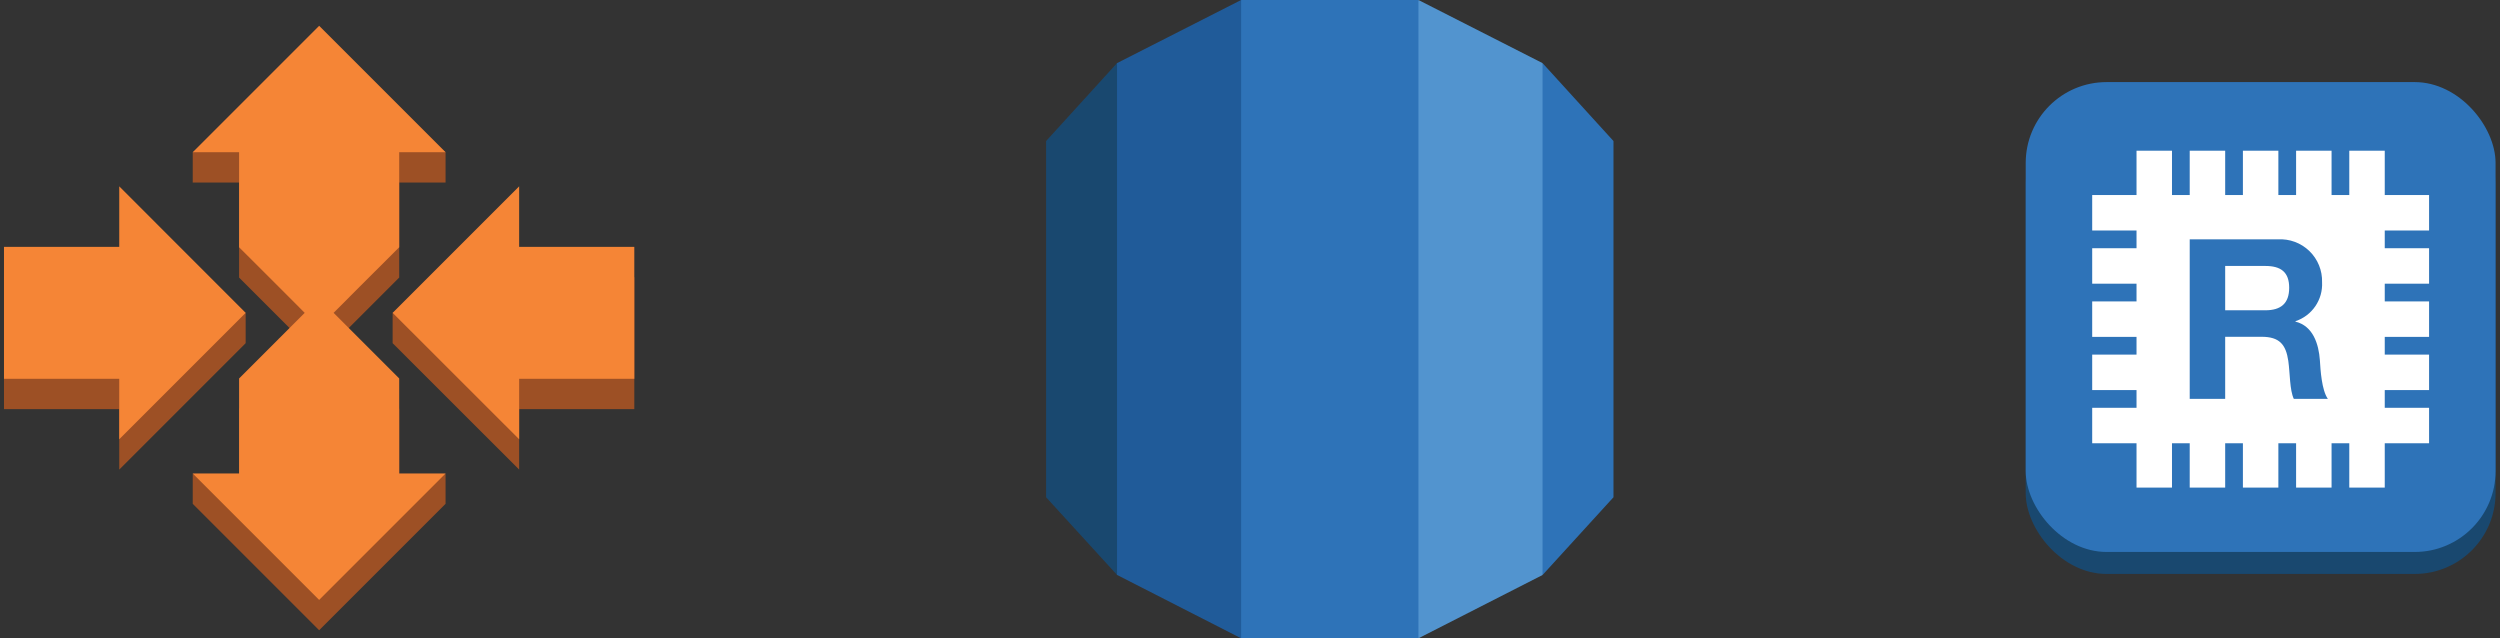 <?xml version="1.0" encoding="UTF-8"?>
<svg width="282px" height="72px" viewBox="0 0 282 72" version="1.1" xmlns="http://www.w3.org/2000/svg" xmlns:xlink="http://www.w3.org/1999/xlink">
    <rect x="0" y="0" width="282" height="72" fill="#333333" stroke="none"/>
    <!-- Generator: Sketch 43.2 (39069) - http://www.bohemiancoding.com/sketch -->
    <title>autoScale</title>
    <desc>Created with Sketch.</desc>
    <defs></defs>
    <g id="Page-1" stroke="none" stroke-width="1" fill="none" fill-rule="evenodd">
        <g id="autoScale" transform="translate(-107, 0)">
            <g id="Compute/AmazonEC2/AutoScaling" transform="translate(107, 2)">
                <g id="Group">
                    <g fill-rule="nonzero">
                        <polygon id="Shape" fill="#9D5025" points="45.03 54.58 45.03 44.11 40.57 39.66 37.63 36.71 40.57 33.77 45.03 29.31 45.03 18.84 45.03 18.59 50.26 18.59 50.26 15.17 36 5.38 21.74 15.17 21.74 18.59 26.97 18.59 26.97 18.84 26.97 29.31 31.43 33.77 34.37 36.71 31.43 39.66 26.97 44.11 26.97 54.58 21.74 51.41 21.74 54.83 36 69.09 50.26 54.83 50.26 51.41"></polygon>
                        <polygon id="Shape" fill="#9D5025" points="27.71 36.71 27.71 33.29 13.45 29.27 0.45 29.27 0.45 44.15 13.45 44.15 13.45 50.97"></polygon>
                        <polygon id="Shape" fill="#9D5025" points="71.55 29.27 58.56 29.27 44.29 33.29 44.29 36.71 58.56 50.97 58.56 44.15 71.55 44.15"></polygon>
                        <polygon id="Shape" fill="#F58536" points="45.03 51.16 45.03 40.69 40.57 36.23 37.63 33.29 40.57 30.34 45.03 25.89 45.03 15.42 45.03 15.17 50.26 15.17 36 0.91 21.74 15.17 26.97 15.17 26.97 15.42 26.97 25.89 31.43 30.34 34.37 33.29 31.43 36.23 26.97 40.69 26.97 51.16 26.97 51.41 21.74 51.41 36 65.67 50.26 51.41 45.03 51.41"></polygon>
                        <polygon id="Shape" fill="#F58536" points="27.71 33.29 13.45 19.02 13.45 25.85 0.45 25.85 0.45 40.73 13.45 40.73 13.45 47.55"></polygon>
                        <polygon id="Shape" fill="#F58536" points="71.55 25.85 58.56 25.85 58.56 19.02 44.29 33.29 58.56 47.55 58.56 40.73 71.55 40.73"></polygon>
                    </g>
                </g>
            </g>
            <g id="Database/AmazonRDS/AmazonRDS" transform="translate(225, 0)">
                <g id="Group">
                    <g fill-rule="nonzero">
                        <polygon id="Shape" fill="#2E73B8" points="64 15.91 56 7.12 44.72 36 56 64.86 64 56.09"></polygon>
                        <polygon id="Shape" fill="#5294CF" points="42 72 56 64.86 56 7.12 42 0 25.38 36"></polygon>
                        <polygon id="Shape" fill="#2E73B8" points="22 72 42 72 42 0 22 0 10 36"></polygon>
                        <polygon id="Shape" fill="#205B99" points="8 64.85 22 72 22 0 8 7.12 1.81 36"></polygon>
                        <polygon id="Shape" fill="#19486F" points="0 56.09 8 64.85 8 7.12 0 15.91"></polygon>
                    </g>
                </g>
            </g>
            <g id="Database/AmazonElasticCache/Redis" transform="translate(335, 9)">
                <g id="Group">
                    <g fill-rule="nonzero">
                        <rect id="Rectangle-path" fill="#19486F" x="0.5" y="2.74" width="53" height="53" rx="9.12"></rect>
                        <rect id="Rectangle-path" fill="#2E73B8" x="0.5" y="0.26" width="53" height="53" rx="9.12"></rect>
                        <polygon id="Shape" fill="#FFFFFF" points="46 17 46 13 41 13 41 8 37 8 37 13 35 13 35 8 31 8 31 13 29 13 29 8 25 8 25 13 23 13 23 8 19 8 19 13 17 13 17 8 13 8 13 13 8 13 8 17 13 17 13 19 8 19 8 23 13 23 13 25 8 25 8 29 13 29 13 31 8 31 8 35 13 35 13 37 8 37 8 41 13 41 13 46 17 46 17 41 19 41 19 46 23 46 23 41 25 41 25 46 29 46 29 41 31 41 31 46 35 46 35 41 37 41 37 46 41 46 41 41 46 41 46 37 41 37 41 35 46 35 46 31 41 31 41 29 46 29 46 25 41 25 41 23 46 23 46 19 41 19 41 17"></polygon>
                        <path d="M19,18 L28.93,18 C30.252,17.918 31.547,18.396 32.498,19.317 C33.449,20.238 33.969,21.517 33.93,22.84 C34.031,24.811 32.803,26.608 30.93,27.23 L30.93,27.28 C32.93,27.77 33.55,29.84 33.68,31.61 C33.75,32.72 33.88,34.99 34.58,35.99 L30.74,35.99 C30.27,34.99 30.32,33.12 30.12,31.71 C29.85,29.86 29.12,28.99 27.12,28.99 L23,28.99 L23,35.99 L19,35.99 L19,18 Z M23,26 L27.53,26 C29.27,26 30.22,25.24 30.22,23.46 C30.22,21.68 29.27,21 27.53,21 L23,21 L23,26 Z" id="Shape" fill="#2E73B8"></path>
                    </g>
                </g>
            </g>
            <rect id="Rectangle-2" x="0" y="3" width="511" height="63"></rect>
        </g>
    </g>
</svg>